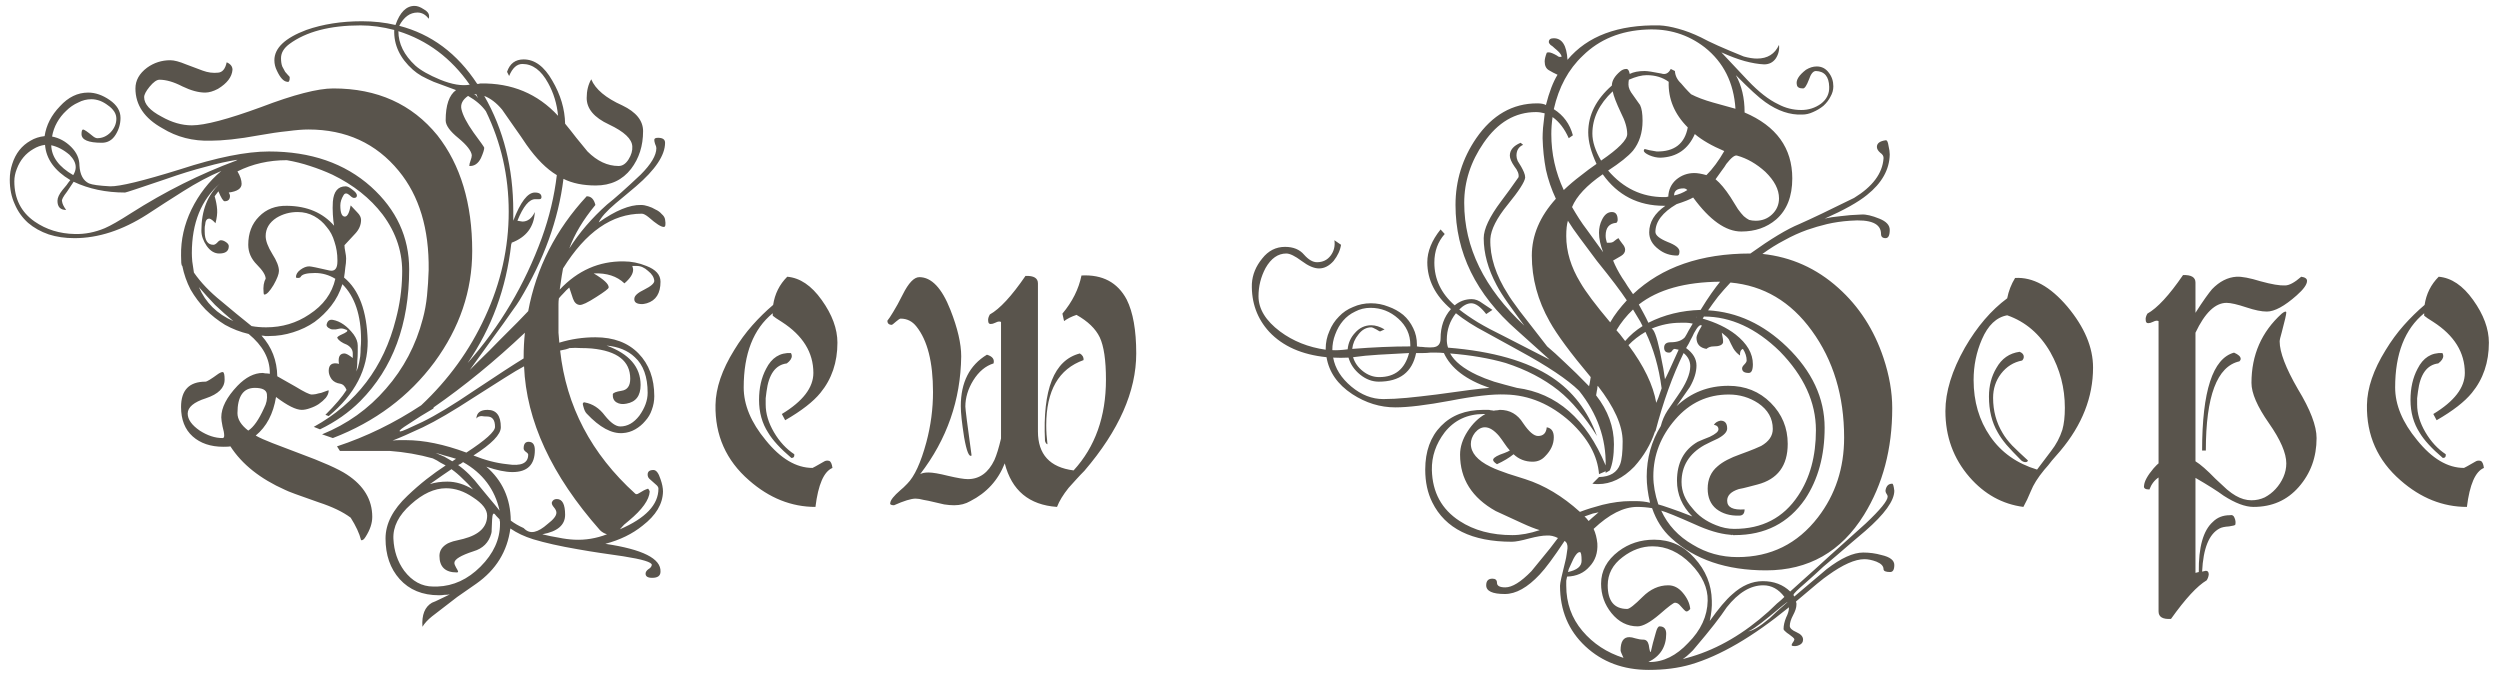 <svg width="217" height="59" viewBox="0 0 217 59" fill="none" xmlns="http://www.w3.org/2000/svg">
<g clip-path="url(#clip0)">
<path d="M45.452 31.112C44.66 31.592 43.22 32.528 41.132 33.92C39.332 35.144 37.844 36.044 36.668 36.62C35.516 37.172 34.88 37.448 34.76 37.448C34.592 37.448 34.7 37.316 35.084 37.052C35.636 36.692 36.116 36.38 36.524 36.116C36.956 35.852 37.316 35.636 37.604 35.468C37.628 35.444 37.64 35.408 37.64 35.36C40.304 33.512 42.944 31.352 45.56 28.88C45.488 29.576 45.452 30.284 45.452 31.004V31.112ZM34.076 38.24C34.7 38 35.576 37.616 36.704 37.088C37.856 36.536 39.332 35.672 41.132 34.496C42.212 33.8 43.1 33.236 43.796 32.804C44.516 32.348 45.08 32.012 45.488 31.796C45.68 36.524 47.876 41.264 52.076 46.016C52.244 46.184 52.448 46.304 52.688 46.376C51.752 46.736 50.804 46.892 49.844 46.844C49.388 46.82 48.932 46.76 48.476 46.664C48.02 46.592 47.552 46.496 47.072 46.376C48.392 46.136 49.052 45.572 49.052 44.684C49.052 43.772 48.812 43.316 48.332 43.316C48.116 43.316 47.972 43.412 47.9 43.604C47.876 43.724 47.936 43.868 48.08 44.036C48.224 44.204 48.296 44.36 48.296 44.504C48.296 44.768 48.044 45.092 47.54 45.476C47.108 45.86 46.724 46.088 46.388 46.16C46.052 46.232 45.752 46.136 45.488 45.872L45.452 45.836C45.02 45.644 44.648 45.428 44.336 45.188C44.312 43.268 43.604 41.708 42.212 40.508C43.124 40.82 43.88 40.976 44.48 40.976C45.776 40.976 46.424 40.34 46.424 39.068C46.424 38.588 46.244 38.348 45.884 38.348C45.596 38.348 45.452 38.54 45.452 38.924C45.452 39.02 45.512 39.116 45.632 39.212C45.776 39.308 45.848 39.392 45.848 39.464C45.848 40.208 45.236 40.484 44.012 40.292C43.076 40.196 42.104 39.944 41.096 39.536C42.68 38.528 43.472 37.712 43.472 37.088C43.472 36.08 43.088 35.576 42.32 35.576C41.696 35.576 41.372 35.828 41.348 36.332C41.444 36.188 41.6 36.116 41.816 36.116C41.936 36.14 42.092 36.152 42.284 36.152C42.74 36.152 42.968 36.452 42.968 37.052C42.968 37.46 42.14 38.204 40.484 39.284C38.54 38.564 36.788 38.204 35.228 38.204C35.036 38.204 34.844 38.204 34.652 38.204C34.46 38.204 34.268 38.216 34.076 38.24ZM29.648 39.14H33.824C35.12 39.236 36.368 39.452 37.568 39.788C37.832 39.908 38.048 40.028 38.216 40.148C38.408 40.244 38.564 40.328 38.684 40.4C38.132 40.76 37.58 41.156 37.028 41.588C36.476 42.02 35.924 42.5 35.372 43.028C34.1 44.228 33.464 45.464 33.464 46.736C33.464 48.176 33.872 49.352 34.688 50.264C35.528 51.2 36.668 51.668 38.108 51.668C38.276 51.668 38.432 51.656 38.576 51.632C38.744 51.632 38.9 51.62 39.044 51.596C38.708 51.764 38.408 51.908 38.144 52.028C37.904 52.148 37.688 52.244 37.496 52.316C36.872 52.676 36.596 53.372 36.668 54.404C36.86 54.092 37.136 53.792 37.496 53.504C38.336 52.856 39.068 52.292 39.692 51.812C40.34 51.356 40.892 50.972 41.348 50.66C43.052 49.46 44.036 47.864 44.3 45.872C44.852 46.256 45.512 46.568 46.28 46.808C47.312 47.12 48.596 47.408 50.132 47.672C50.804 47.792 51.464 47.9 52.112 47.996C52.76 48.092 53.42 48.188 54.092 48.284C55.772 48.548 56.6 48.8 56.576 49.04C56.552 49.184 56.456 49.304 56.288 49.4C56.12 49.52 56.036 49.652 56.036 49.796C56.036 50.036 56.228 50.156 56.612 50.156C57.092 50.156 57.332 49.976 57.332 49.616C57.38 48.488 55.784 47.684 52.544 47.204C53.816 46.868 54.896 46.34 55.784 45.62C56.936 44.732 57.524 43.748 57.548 42.668C57.548 42.356 57.476 41.996 57.332 41.588C57.164 41.06 56.96 40.796 56.72 40.796C56.384 40.796 56.216 40.928 56.216 41.192C56.216 41.336 56.264 41.456 56.36 41.552C56.456 41.648 56.564 41.744 56.684 41.84C56.804 41.936 56.912 42.032 57.008 42.128C57.104 42.224 57.152 42.32 57.152 42.416C57.152 43.808 56.036 44.984 53.804 45.944C53.924 45.824 54.044 45.692 54.164 45.548C54.308 45.428 54.452 45.308 54.596 45.188C55.748 44.228 56.348 43.388 56.396 42.668C56.372 42.572 56.324 42.488 56.252 42.416C56.108 42.464 55.988 42.512 55.892 42.56L55.46 42.812C55.316 42.908 55.208 42.92 55.136 42.848C51.32 39.392 49.148 35.252 48.62 30.428C48.812 30.38 48.98 30.344 49.124 30.32C49.292 30.272 49.424 30.224 49.52 30.176L49.448 30.212C49.784 30.188 50.108 30.188 50.42 30.212C50.732 30.212 51.044 30.224 51.356 30.248C53.588 30.464 54.704 31.34 54.704 32.876C54.704 33.5 54.452 33.848 53.948 33.92C53.492 33.992 53.24 34.088 53.192 34.208C53.168 34.544 53.276 34.784 53.516 34.928C53.756 35.072 54.044 35.108 54.38 35.036C55.196 34.892 55.604 34.352 55.604 33.416C55.604 31.856 54.62 30.716 52.652 29.996C53.684 30.092 54.5 30.428 55.1 31.004C55.844 31.676 56.216 32.708 56.216 34.1C56.216 34.748 55.976 35.408 55.496 36.08C55.016 36.704 54.464 37.016 53.84 37.016C53.456 37.016 53.012 36.704 52.508 36.08C52.028 35.432 51.44 35.048 50.744 34.928C50.696 34.904 50.648 34.928 50.6 35C50.576 35.048 50.588 35.144 50.636 35.288C50.708 35.576 50.804 35.78 50.924 35.9C52.052 37.1 53.096 37.664 54.056 37.592C54.44 37.568 54.8 37.46 55.136 37.268C55.472 37.076 55.76 36.836 56 36.548C56.264 36.26 56.456 35.936 56.576 35.576C56.72 35.192 56.792 34.796 56.792 34.388C56.792 32.852 56.336 31.616 55.424 30.68C54.512 29.744 53.264 29.276 51.68 29.276C50.6 29.276 49.556 29.432 48.548 29.744C48.524 29.456 48.5 29.168 48.476 28.88C48.476 28.592 48.476 28.316 48.476 28.052V26.936C48.476 26.744 48.476 26.564 48.476 26.396C48.476 26.228 48.488 26.06 48.512 25.892C48.632 25.748 48.764 25.604 48.908 25.46C49.052 25.292 49.22 25.124 49.412 24.956C49.508 25.268 49.616 25.592 49.736 25.928C49.856 26.264 50.048 26.444 50.312 26.468C50.528 26.492 51.008 26.264 51.752 25.784C52.472 25.328 52.832 25.052 52.832 24.956C52.856 24.668 52.424 24.26 51.536 23.732C52.664 23.684 53.552 23.972 54.2 24.596C54.704 24.164 54.956 23.768 54.956 23.408C54.956 23.336 54.932 23.228 54.884 23.084H55.28C55.616 23.084 55.94 23.228 56.252 23.516C56.588 23.78 56.768 24.068 56.792 24.38C56.792 24.596 56.504 24.848 55.928 25.136C55.376 25.4 55.088 25.652 55.064 25.892C55.016 26.228 55.244 26.396 55.748 26.396C55.82 26.396 55.952 26.372 56.144 26.324C56.936 26.084 57.332 25.46 57.332 24.452C57.332 23.852 56.924 23.396 56.108 23.084C55.46 22.82 54.8 22.688 54.128 22.688C51.992 22.664 50.144 23.48 48.584 25.136C48.656 24.608 48.716 24.2 48.764 23.912C48.812 23.6 48.848 23.396 48.872 23.3C50.84 20.132 53.12 18.548 55.712 18.548C55.856 18.548 56.06 18.656 56.324 18.872C56.948 19.424 57.38 19.7 57.62 19.7C57.764 19.7 57.8 19.484 57.728 19.052C57.704 18.884 57.608 18.728 57.44 18.584C57.296 18.416 57.116 18.284 56.9 18.188C56.708 18.068 56.492 17.972 56.252 17.9C56.036 17.828 55.832 17.792 55.64 17.792C54.656 17.768 53.432 18.272 51.968 19.304C52.16 18.872 52.652 18.32 53.444 17.648C53.732 17.408 54.02 17.168 54.308 16.928C54.596 16.688 54.896 16.436 55.208 16.172C56.888 14.732 57.728 13.472 57.728 12.392C57.728 12.104 57.524 11.96 57.116 11.96C56.9 11.96 56.792 12.02 56.792 12.14C56.792 12.236 56.816 12.356 56.864 12.5C56.936 12.644 56.972 12.764 56.972 12.86C56.972 13.484 56.516 14.252 55.604 15.164C54.332 16.364 53.36 17.228 52.688 17.756C51.368 18.932 50.276 20.204 49.412 21.572C49.868 20.324 50.624 19.064 51.68 17.792C51.56 17.288 51.308 17.036 50.924 17.036C48.236 19.94 46.544 23.264 45.848 27.008L44.912 27.98C44.432 28.46 43.904 28.988 43.328 29.564C42.776 30.14 42.176 30.74 41.528 31.364L40.772 32.12L42.824 29.276C43.496 28.364 44.012 27.644 44.372 27.116C44.756 26.588 44.996 26.24 45.092 26.072C47.204 22.568 48.476 19.052 48.908 15.524C49.676 15.908 50.612 16.1 51.716 16.1C53.012 16.1 54.032 15.62 54.776 14.66C55.472 13.748 55.82 12.656 55.82 11.384C55.82 10.472 55.22 9.728 54.02 9.152C52.58 8.504 51.68 7.748 51.32 6.884C51.056 7.34 50.924 7.88 50.924 8.504C50.924 9.44 51.572 10.208 52.868 10.808C54.188 11.432 54.86 12.068 54.884 12.716C54.908 13.076 54.8 13.448 54.56 13.832C54.32 14.216 54.032 14.408 53.696 14.408C52.736 14.408 51.836 13.988 50.996 13.148C50.66 12.74 50.336 12.344 50.024 11.96C49.712 11.552 49.388 11.144 49.052 10.736C49.028 9.464 48.656 8.216 47.936 6.992C47.24 5.768 46.412 5.156 45.452 5.156C44.732 5.156 44.252 5.516 44.012 6.236L44.192 6.596C44.48 5.9 44.864 5.552 45.344 5.552C46.232 5.552 46.976 6.104 47.576 7.208C48.056 8.072 48.344 9.02 48.44 10.052C46.664 8.132 44.42 7.196 41.708 7.244C41.66 7.244 41.612 7.256 41.564 7.28H41.42C39.692 4.64 37.436 2.96 34.652 2.24C35.06 1.472 35.588 1.088 36.236 1.088C36.62 1.088 36.944 1.268 37.208 1.628C37.232 1.58 37.244 1.508 37.244 1.412C37.244 1.172 37.088 0.968 36.776 0.8C36.488 0.608 36.224 0.512 35.984 0.512C35.264 0.512 34.712 1.064 34.328 2.168C33.416 1.952 32.444 1.844 31.412 1.844C29.636 1.844 28.028 2.096 26.588 2.6C24.74 3.296 23.816 4.172 23.816 5.228C23.816 5.54 23.888 5.84 24.032 6.128C24.32 6.752 24.62 7.076 24.932 7.1C25.076 7.148 25.148 7.028 25.148 6.74C25.148 6.668 25.1 6.596 25.004 6.524C24.932 6.452 24.848 6.356 24.752 6.236C24.68 6.116 24.596 5.96 24.5 5.768C24.428 5.576 24.392 5.336 24.392 5.048C24.392 4.592 24.632 4.184 25.112 3.824C26.576 2.744 28.64 2.204 31.304 2.204C32.24 2.204 33.212 2.336 34.22 2.6C34.172 3.896 34.712 5.048 35.84 6.056C36.056 6.248 36.308 6.428 36.596 6.596C36.908 6.764 37.256 6.932 37.64 7.1C37.976 7.22 38.3 7.34 38.612 7.46C38.924 7.58 39.248 7.7 39.584 7.82C38.984 8.252 38.684 9.128 38.684 10.448C38.684 10.88 39.056 11.396 39.8 11.996C40.52 12.596 40.904 13.088 40.952 13.472C40.952 13.592 40.916 13.748 40.844 13.94C40.772 14.132 40.736 14.288 40.736 14.408C41.168 14.432 41.504 14.204 41.744 13.724C41.936 13.292 42.032 12.992 42.032 12.824C42.032 12.776 41.72 12.332 41.096 11.492C40.52 10.676 40.172 10.004 40.052 9.476C39.956 9.044 40.148 8.66 40.628 8.324C41.3 8.708 41.816 9.152 42.176 9.656C43.496 12.368 44.156 15.272 44.156 18.368C44.156 21.512 43.472 24.56 42.104 27.512C40.784 30.392 38.936 32.948 36.56 35.18C34.232 36.716 31.796 37.904 29.252 38.744L29.504 39.14H29.648ZM40.772 7.352C40.076 7.472 39.224 7.328 38.216 6.92C37.232 6.512 36.512 6.104 36.056 5.696C35.072 4.784 34.58 3.788 34.58 2.708C37.1 3.5 39.164 5.048 40.772 7.352ZM41.348 8.18C41.42 8.372 41.468 8.48 41.492 8.504L41.456 8.468C41.336 8.276 41.216 8.18 41.096 8.18H41.348ZM41.06 42.488C40.316 42.032 39.572 41.804 38.828 41.804C38.276 41.804 37.772 41.876 37.316 42.02C37.724 41.732 38.084 41.48 38.396 41.264C38.708 41.048 38.972 40.868 39.188 40.724C39.524 40.964 39.848 41.24 40.16 41.552C40.472 41.84 40.772 42.152 41.06 42.488ZM43.364 45.08C43.364 45.152 43.376 45.224 43.4 45.296V45.476C43.4 46.82 42.836 48.056 41.708 49.184C40.604 50.288 39.356 50.864 37.964 50.912H37.604C36.62 50.912 35.78 50.456 35.084 49.544C34.508 48.752 34.196 47.828 34.148 46.772C34.1 45.716 34.604 44.72 35.66 43.784C36.692 42.848 37.712 42.38 38.72 42.38C39.512 42.38 40.292 42.644 41.06 43.172C41.876 43.7 42.284 44.228 42.284 44.756C42.284 45.74 41.6 46.412 40.232 46.772C39.848 46.868 39.548 46.94 39.332 46.988C39.116 47.06 38.96 47.12 38.864 47.168C38.384 47.432 38.144 47.792 38.144 48.248C38.144 49.208 38.648 49.688 39.656 49.688C39.728 49.688 39.764 49.664 39.764 49.616C39.764 49.568 39.704 49.448 39.584 49.256C39.488 49.088 39.44 48.956 39.44 48.86C39.44 48.548 39.992 48.212 41.096 47.852C41.912 47.612 42.428 47.096 42.644 46.304C42.668 46.256 42.68 46.124 42.68 45.908C42.68 45.716 42.692 45.44 42.716 45.08C42.74 44.624 42.824 44.48 42.968 44.648C42.992 44.696 43.124 44.84 43.364 45.08ZM44.372 21.212C44.372 21.188 44.384 21.164 44.408 21.14V21.068C45.68 20.588 46.352 19.7 46.424 18.404C46.16 18.956 45.8 19.232 45.344 19.232C45.296 19.232 45.152 19.208 44.912 19.16C45.416 17.912 45.932 17.288 46.46 17.288H46.82C46.94 17.288 47 17.228 47 17.108C47 16.844 46.808 16.712 46.424 16.712C45.8 16.712 45.176 17.528 44.552 19.16V18.332C44.552 14.588 43.712 11.252 42.032 8.324C42.584 8.54 43.1 8.936 43.58 9.512C43.94 10.04 44.3 10.556 44.66 11.06C45.02 11.564 45.368 12.068 45.704 12.572C46.568 13.796 47.444 14.672 48.332 15.2C48.116 17.024 47.684 18.836 47.036 20.636C45.548 24.716 43.4 28.34 40.592 31.508C42.68 28.46 43.94 25.028 44.372 21.212ZM15.824 23.084C15.968 23.804 16.208 24.488 16.544 25.136C16.904 25.76 17.336 26.336 17.84 26.864C18.344 27.368 18.908 27.812 19.532 28.196C20.18 28.556 20.864 28.82 21.584 28.988C22.808 29.996 23.42 31.124 23.42 32.372V32.444C23.276 32.42 23.144 32.408 23.024 32.408C22.928 32.384 22.856 32.372 22.808 32.372C22.064 32.372 21.332 32.744 20.612 33.488C19.676 34.472 19.208 35.384 19.208 36.224C19.208 36.392 19.244 36.656 19.316 37.016C19.412 37.352 19.46 37.616 19.46 37.808C19.46 37.952 19.412 38.024 19.316 38.024C18.668 38.024 18.008 37.808 17.336 37.376C16.64 36.896 16.292 36.404 16.292 35.9C16.292 35.348 16.82 34.904 17.876 34.568C18.956 34.208 19.496 33.668 19.496 32.948C19.496 32.54 19.448 32.324 19.352 32.3C19.28 32.276 19.148 32.324 18.956 32.444C18.332 32.9 17.96 33.128 17.84 33.128C16.424 33.128 15.716 33.86 15.716 35.324C15.716 36.428 16.052 37.28 16.724 37.88C17.396 38.48 18.284 38.78 19.388 38.78C19.724 38.78 19.928 38.768 20 38.744C21.008 40.304 22.592 41.564 24.752 42.524C24.968 42.644 25.94 43.004 27.668 43.604C28.844 43.988 29.768 44.432 30.44 44.936C30.896 45.656 31.196 46.304 31.34 46.88C31.46 46.928 31.592 46.832 31.736 46.592C32.12 45.992 32.312 45.416 32.312 44.864C32.312 43.376 31.58 42.152 30.116 41.192C29.396 40.712 27.992 40.088 25.904 39.32C25.016 38.984 24.26 38.696 23.636 38.456C23.012 38.216 22.532 38 22.196 37.808C23.132 37.04 23.72 35.924 23.96 34.46C24.944 35.204 25.688 35.576 26.192 35.576C26.408 35.576 26.648 35.528 26.912 35.432C27.2 35.336 27.452 35.216 27.668 35.072C27.908 34.904 28.112 34.724 28.28 34.532C28.448 34.316 28.532 34.1 28.532 33.884C28.484 33.884 28.4 33.908 28.28 33.956C28.16 34.004 28.028 34.052 27.884 34.1C27.74 34.124 27.584 34.16 27.416 34.208C27.272 34.232 27.152 34.244 27.056 34.244C26.864 34.244 26.396 34.016 25.652 33.56C25.196 33.296 24.836 33.092 24.572 32.948C24.308 32.804 24.14 32.708 24.068 32.66C24.044 31.292 23.588 30.116 22.7 29.132C22.82 29.132 22.928 29.144 23.024 29.168H23.348C24.068 29.168 24.764 29.06 25.436 28.844C26.132 28.628 26.756 28.328 27.308 27.944C27.86 27.536 28.34 27.068 28.748 26.54C29.18 25.988 29.504 25.364 29.72 24.668C30.8 25.748 31.34 27.356 31.34 29.492C31.34 29.732 31.328 29.972 31.304 30.212C31.304 30.452 31.292 30.692 31.268 30.932C31.148 31.748 31.004 32.204 30.836 32.3C30.908 32.276 30.956 32.156 30.98 31.94C31.004 31.724 31.016 31.508 31.016 31.292C31.04 31.052 31.052 30.8 31.052 30.536V29.996C31.052 29.684 30.932 29.36 30.692 29.024C30.14 28.304 29.54 27.884 28.892 27.764C28.604 27.716 28.424 27.848 28.352 28.16C28.328 28.256 28.376 28.352 28.496 28.448C28.64 28.544 28.76 28.592 28.856 28.592C28.952 28.592 29.048 28.592 29.144 28.592C29.264 28.568 29.384 28.544 29.504 28.52C29.648 28.496 29.804 28.52 29.972 28.592C30.164 28.64 30.2 28.712 30.08 28.808C29.936 28.904 29.828 28.964 29.756 28.988C29.372 29.156 29.216 29.276 29.288 29.348C29.408 29.564 29.684 29.756 30.116 29.924C30.452 30.116 30.62 30.368 30.62 30.68V31.076C30.284 30.812 30.044 30.68 29.9 30.68C29.564 30.68 29.396 30.884 29.396 31.292C29.396 31.412 29.408 31.508 29.432 31.58C28.832 31.436 28.532 31.64 28.532 32.192C28.532 32.432 28.616 32.672 28.784 32.912C28.952 33.128 29.204 33.26 29.54 33.308C29.78 33.356 29.96 33.536 30.08 33.848C29.72 34.424 29.108 35.144 28.244 36.008L28.532 36.116C30.812 34.22 31.94 32.048 31.916 29.6C31.844 26.984 31.16 25.148 29.864 24.092C29.912 23.78 29.948 23.492 29.972 23.228C30.02 22.964 30.044 22.7 30.044 22.436C30.044 22.292 30.02 22.1 29.972 21.86C29.924 21.62 29.9 21.428 29.9 21.284C30.212 20.948 30.524 20.612 30.836 20.276C31.172 19.916 31.34 19.52 31.34 19.088C31.34 18.872 31.232 18.656 31.016 18.44C30.824 18.224 30.632 18.02 30.44 17.828C30.32 18.476 30.152 18.8 29.936 18.8C29.672 18.8 29.54 18.476 29.54 17.828C29.54 17.54 29.636 17.24 29.828 16.928C29.948 16.736 30.128 16.748 30.368 16.964C30.512 17.108 30.632 17.18 30.728 17.18C30.896 17.18 30.98 17.108 30.98 16.964C30.98 16.82 30.848 16.652 30.584 16.46C30.344 16.268 30.152 16.172 30.008 16.172C29.336 16.172 28.964 16.616 28.892 17.504C28.868 17.864 28.868 18.236 28.892 18.62C28.916 19.028 28.952 19.352 29 19.592C28.016 18.464 26.66 17.888 24.932 17.864C23.924 17.84 23.108 18.152 22.484 18.8C21.86 19.424 21.548 20.24 21.548 21.248C21.548 21.896 21.8 22.472 22.304 22.976C22.808 23.48 23.06 23.888 23.06 24.2C22.892 24.488 22.832 24.884 22.88 25.388C22.88 25.508 22.904 25.568 22.952 25.568C23.144 25.568 23.408 25.292 23.744 24.74C24.056 24.188 24.212 23.78 24.212 23.516C24.212 23.132 24.02 22.64 23.636 22.04C23.252 21.416 23.06 20.9 23.06 20.492C23.06 19.844 23.372 19.316 23.996 18.908C24.548 18.572 25.16 18.404 25.832 18.404C26.36 18.404 26.84 18.524 27.272 18.764C27.704 19.004 28.064 19.316 28.352 19.7C28.664 20.06 28.892 20.492 29.036 20.996C29.204 21.5 29.288 22.028 29.288 22.58V22.688C29.288 23.312 29.06 23.576 28.604 23.48C27.572 23.24 26.984 23.12 26.84 23.12C26.6 23.12 26.348 23.216 26.084 23.408C25.82 23.6 25.688 23.816 25.688 24.056C25.688 24.104 25.748 24.128 25.868 24.128C25.964 24.128 26.036 24.104 26.084 24.056C26.18 23.816 26.6 23.696 27.344 23.696C27.968 23.696 28.556 23.864 29.108 24.2C28.82 25.472 28.064 26.504 26.84 27.296C25.736 28.04 24.488 28.412 23.096 28.412C22.64 28.412 22.22 28.376 21.836 28.304C21.38 27.944 20.936 27.584 20.504 27.224C20.072 26.864 19.64 26.504 19.208 26.144C18.224 25.352 17.432 24.524 16.832 23.66C16.784 23.3 16.736 22.976 16.688 22.688C16.664 22.4 16.652 22.16 16.652 21.968C16.652 19.352 17.468 17.336 19.1 15.92C18.02 16.904 17.48 18.272 17.48 20.024C17.48 20.456 17.636 20.9 17.948 21.356C18.26 21.788 18.62 22.004 19.028 22.004C19.556 22.004 19.832 21.812 19.856 21.428C19.88 21.284 19.808 21.152 19.64 21.032C19.472 20.912 19.316 20.852 19.172 20.852C19.076 20.852 18.968 20.924 18.848 21.068C18.728 21.188 18.62 21.248 18.524 21.248C18.02 21.248 17.768 20.864 17.768 20.096C17.768 20 17.768 19.904 17.768 19.808C17.768 19.712 17.78 19.616 17.804 19.52C17.828 19.136 17.96 18.956 18.2 18.98C18.344 19.028 18.512 19.16 18.704 19.376C18.824 18.92 18.872 18.524 18.848 18.188C18.824 17.828 18.752 17.444 18.632 17.036L18.956 16.604C19.196 17.18 19.376 17.468 19.496 17.468C19.808 17.468 19.964 17.312 19.964 17C19.964 16.928 19.928 16.832 19.856 16.712C20.6 16.616 20.972 16.364 20.972 15.956C20.972 15.644 20.852 15.284 20.612 14.876C21.908 14.228 23.336 13.904 24.896 13.904C25.592 14.024 26.264 14.192 26.912 14.408C27.584 14.624 28.232 14.876 28.856 15.164C30.68 16.052 32.132 17.204 33.212 18.62C34.412 20.228 34.976 21.98 34.904 23.876C34.88 25.148 34.7 26.42 34.364 27.692C33.308 31.892 30.932 35.012 27.236 37.052L27.776 37.268C29.12 36.62 30.284 35.804 31.268 34.82C34.1 31.964 35.516 28.148 35.516 23.372C35.516 20.588 34.412 18.2 32.204 16.208C29.924 14.168 26.972 13.148 23.348 13.148C21.38 13.148 18.812 13.664 15.644 14.696C12.404 15.704 10.376 16.196 9.56 16.172C8.624 16.124 8.012 16.04 7.724 15.92C7.22 15.68 6.944 15.164 6.896 14.372C6.896 13.772 6.656 13.232 6.176 12.752C5.696 12.272 5.144 11.972 4.52 11.852C4.592 11.42 4.736 11.012 4.952 10.628C5.168 10.244 5.432 9.908 5.744 9.62C6.056 9.308 6.404 9.068 6.788 8.9C7.148 8.708 7.532 8.612 7.94 8.612C8.18 8.612 8.432 8.66 8.696 8.756C8.936 8.852 9.164 8.984 9.38 9.152C9.596 9.296 9.776 9.476 9.92 9.692C10.04 9.884 10.1 10.088 10.1 10.304C10.1 10.736 9.932 11.132 9.596 11.492C9.26 11.828 8.876 11.996 8.444 11.996C8.324 11.996 8.18 11.924 8.012 11.78C7.604 11.444 7.34 11.264 7.22 11.24C7.124 11.24 7.076 11.372 7.076 11.636C7.076 12.14 7.664 12.392 8.84 12.392C9.344 12.392 9.74 12.164 10.028 11.708C10.316 11.252 10.46 10.76 10.46 10.232C10.46 9.632 10.148 9.116 9.524 8.684C8.9 8.252 8.276 8.036 7.652 8.036C6.74 8.036 5.924 8.432 5.204 9.224C4.46 9.992 4.016 10.856 3.872 11.816C3.416 11.864 3.008 11.996 2.648 12.212C2.264 12.428 1.94 12.704 1.676 13.04C1.412 13.376 1.208 13.772 1.064 14.228C0.92 14.66 0.848 15.116 0.848 15.596C0.848 16.388 0.992 17.096 1.28 17.72C1.544 18.344 1.928 18.884 2.432 19.34C2.936 19.772 3.536 20.108 4.232 20.348C4.904 20.564 5.648 20.672 6.464 20.672C8.528 20.672 10.628 19.988 12.764 18.62C13.292 18.284 13.808 17.948 14.312 17.612C14.84 17.276 15.368 16.94 15.896 16.604C17.072 15.86 18.176 15.272 19.208 14.84C18.128 15.752 17.264 16.868 16.616 18.188C15.992 19.484 15.692 20.816 15.716 22.184C15.716 22.736 15.74 23.012 15.788 23.012H15.752L15.824 23.084ZM17.264 24.92C17.72 25.448 18.188 25.964 18.668 26.468C19.172 26.948 19.7 27.416 20.252 27.872C18.836 27.248 17.84 26.264 17.264 24.92ZM37.208 23.444C37.184 24.212 37.136 24.956 37.064 25.676C36.992 26.372 36.872 27.032 36.704 27.656C36.104 29.96 35.036 31.988 33.5 33.74C31.988 35.492 30.14 36.812 27.956 37.7L28.892 38.024C32.564 36.608 35.504 34.412 37.712 31.436C39.896 28.46 40.988 25.244 40.988 21.788C40.988 17.66 39.98 14.312 37.964 11.744C35.756 9.032 32.744 7.676 28.928 7.676C27.584 7.676 25.496 8.216 22.664 9.296C19.784 10.352 17.78 10.88 16.652 10.88C15.788 10.88 14.912 10.628 14.024 10.124C13.016 9.596 12.512 9.032 12.512 8.432C12.512 8.216 12.668 7.916 12.98 7.532C13.316 7.124 13.604 6.92 13.844 6.92C14.42 6.92 15.08 7.112 15.824 7.496C16.568 7.856 17.228 8.036 17.804 8.036C18.14 8.036 18.512 7.928 18.92 7.712C19.712 7.232 20.132 6.68 20.18 6.056C20.18 5.768 20.012 5.552 19.676 5.408C19.556 5.984 19.304 6.284 18.92 6.308C18.488 6.356 18.044 6.296 17.588 6.128C17.564 6.128 17.084 5.948 16.148 5.588C15.572 5.348 15.116 5.228 14.78 5.228C14.036 5.228 13.364 5.444 12.764 5.876C12.092 6.38 11.756 6.98 11.756 7.676C11.756 9.116 12.536 10.268 14.096 11.132C15.344 11.9 16.748 12.26 18.308 12.212C18.788 12.212 19.376 12.176 20.072 12.104C20.768 12.032 21.572 11.912 22.484 11.744C23.42 11.576 24.248 11.456 24.968 11.384C25.688 11.288 26.288 11.24 26.768 11.24C30.032 11.24 32.648 12.44 34.616 14.84C36.392 17 37.256 19.868 37.208 23.444ZM20.612 35.864C20.612 34.4 21.116 33.668 22.124 33.668C22.772 33.668 23.12 33.848 23.168 34.208C23.216 34.616 23.132 35.024 22.916 35.432C22.46 36.44 22.004 37.088 21.548 37.376C20.924 36.896 20.612 36.392 20.612 35.864ZM4.448 12.608C5 12.728 5.528 13.004 6.032 13.436C6.392 13.796 6.572 14.156 6.572 14.516C6.572 14.732 6.5 14.96 6.356 15.2C5.108 14.48 4.472 13.616 4.448 12.608ZM6.104 15.632C5.984 15.776 5.876 15.92 5.78 16.064C5.66 16.208 5.54 16.352 5.42 16.496C5.132 16.856 4.988 17.168 4.988 17.432C4.988 17.96 5.24 18.224 5.744 18.224C5.528 17.936 5.408 17.684 5.384 17.468C5.336 17.348 5.48 17.072 5.816 16.64C5.912 16.496 6.008 16.352 6.104 16.208C6.2 16.064 6.296 15.92 6.392 15.776C7.712 16.4 9.2 16.712 10.856 16.712C10.928 16.712 12.092 16.328 14.348 15.56C15.644 15.104 16.808 14.744 17.84 14.48C18.872 14.192 19.796 13.988 20.612 13.868C20.588 13.892 20.564 13.904 20.54 13.904C20.54 13.904 20.528 13.916 20.504 13.94C17.384 15.092 14.336 16.616 11.36 18.512C10.352 19.16 9.596 19.592 9.092 19.808C8.228 20.168 7.364 20.336 6.5 20.312C5.18 20.288 4.016 19.928 3.008 19.232C1.832 18.416 1.244 17.252 1.244 15.74C1.244 15.38 1.316 15.02 1.46 14.66C1.604 14.276 1.796 13.94 2.036 13.652C2.276 13.364 2.564 13.124 2.9 12.932C3.212 12.74 3.548 12.62 3.908 12.572C4.004 13.796 4.736 14.816 6.104 15.632ZM43.364 44.324C43.1 43.988 42.824 43.652 42.536 43.316C42.248 42.956 41.96 42.608 41.672 42.272C41.36 41.864 41.048 41.504 40.736 41.192C40.424 40.88 40.1 40.604 39.764 40.364C39.908 40.316 40.052 40.232 40.196 40.112C41.9 41.072 42.956 42.476 43.364 44.324ZM37.82 39.32C38.036 39.368 38.288 39.44 38.576 39.536C38.864 39.608 39.2 39.704 39.584 39.824L39.26 40.04L38.576 39.644L37.82 39.32ZM68.333 24.02C67.661 24.692 67.253 25.508 67.109 26.468C66.485 26.996 65.885 27.584 65.309 28.232C64.733 28.88 64.205 29.6 63.725 30.392C62.669 32.096 62.129 33.68 62.105 35.144C62.057 37.784 63.029 39.968 65.021 41.696C66.773 43.232 68.693 44 70.781 44C71.021 42.056 71.513 40.928 72.257 40.616C72.209 40.256 72.113 40.052 71.969 40.004C71.801 39.956 71.645 39.98 71.501 40.076C70.877 40.436 70.553 40.616 70.529 40.616C69.113 40.616 67.757 39.812 66.461 38.204C65.189 36.668 64.553 35.144 64.553 33.632C64.553 30.704 65.393 28.556 67.073 27.188V27.404C67.145 27.452 67.241 27.524 67.361 27.62C67.505 27.716 67.673 27.824 67.865 27.944C69.689 29.12 70.601 30.596 70.601 32.372C70.601 33.644 69.689 34.832 67.865 35.936L68.153 36.476C69.569 35.66 70.589 34.868 71.213 34.1C72.197 32.9 72.689 31.448 72.689 29.744C72.689 28.544 72.233 27.308 71.321 26.036C70.433 24.788 69.437 24.116 68.333 24.02ZM68.657 30.644C67.697 30.596 66.977 31.052 66.497 32.012C66.089 32.78 65.885 33.68 65.885 34.712C65.885 35.792 66.149 36.74 66.677 37.556C67.061 38.204 67.733 38.936 68.693 39.752C68.885 39.752 68.969 39.644 68.945 39.428C68.249 38.972 67.661 38.336 67.181 37.52C66.701 36.704 66.461 35.9 66.461 35.108C66.461 34.94 66.461 34.76 66.461 34.568C66.485 34.376 66.509 34.184 66.533 33.992C66.725 32.48 67.313 31.664 68.297 31.544C68.585 31.328 68.729 31.112 68.729 30.896C68.729 30.824 68.705 30.74 68.657 30.644ZM85.917 27.296C85.797 27.512 85.749 27.692 85.773 27.836C85.773 28.028 85.845 28.124 85.989 28.124C86.109 28.124 86.241 28.088 86.385 28.016C86.529 27.944 86.637 27.908 86.709 27.908C86.781 27.908 86.841 27.92 86.889 27.944V38.06C86.697 38.876 86.505 39.5 86.313 39.932C85.785 41.036 85.017 41.588 84.009 41.588C83.673 41.588 83.097 41.492 82.281 41.3C81.513 41.108 80.949 41.012 80.589 41.012C80.277 41.012 80.037 41.06 79.869 41.156C82.197 38.132 83.385 34.724 83.433 30.932C83.433 29.828 83.121 28.484 82.497 26.9C81.753 25.004 80.853 24.056 79.797 24.056C79.341 24.056 78.861 24.56 78.357 25.568C78.045 26.192 77.769 26.696 77.529 27.08C77.313 27.44 77.145 27.692 77.025 27.836C77.025 28.076 77.157 28.196 77.421 28.196C77.469 28.172 77.589 28.076 77.781 27.908C77.973 27.74 78.105 27.656 78.177 27.656C78.729 27.656 79.185 27.884 79.545 28.34C80.505 29.54 80.985 31.436 80.985 34.028C80.985 35.492 80.793 36.944 80.409 38.384C79.929 40.16 79.377 41.36 78.753 41.984L78.645 42.092C78.597 42.14 78.525 42.212 78.429 42.308C78.357 42.38 78.261 42.464 78.141 42.56C77.589 43.04 77.301 43.4 77.277 43.64C77.229 43.784 77.337 43.856 77.601 43.856C78.465 43.472 79.089 43.28 79.473 43.28C79.665 43.28 79.893 43.316 80.157 43.388C80.445 43.436 80.733 43.496 81.021 43.568C81.333 43.64 81.645 43.712 81.957 43.784C82.269 43.832 82.557 43.856 82.821 43.856C83.349 43.856 83.817 43.736 84.225 43.496C85.641 42.776 86.637 41.684 87.213 40.22C87.813 42.572 89.325 43.832 91.749 44C91.941 43.496 92.277 42.944 92.757 42.344C92.997 42.08 93.225 41.828 93.441 41.588C93.657 41.348 93.885 41.108 94.125 40.868C97.125 37.364 98.625 33.968 98.625 30.68C98.625 28.664 98.349 27.104 97.797 26C97.005 24.512 95.697 23.816 93.873 23.912C93.633 25.088 93.081 26.192 92.217 27.224L92.361 27.872C92.649 27.656 93.009 27.476 93.441 27.332C94.425 27.884 95.097 28.532 95.457 29.276C95.817 30.044 95.997 31.268 95.997 32.948C95.997 36.164 95.061 38.792 93.189 40.832C91.125 40.568 90.093 39.44 90.093 37.448V24.596C90.093 24.14 89.733 23.924 89.013 23.948C87.813 25.7 86.781 26.816 85.917 27.296ZM94.053 31.256C94.077 31.016 93.969 30.824 93.729 30.68C91.497 31.256 90.489 33.788 90.705 38.276C90.753 38.444 90.825 38.54 90.921 38.564C90.849 37.988 90.813 37.436 90.813 36.908C90.813 33.908 91.893 32.024 94.053 31.256ZM86.241 31.544C86.337 31.184 86.145 30.932 85.665 30.788C84.153 31.7 83.397 33.188 83.397 35.252C83.397 35.54 83.421 35.912 83.469 36.368C83.517 36.8 83.589 37.328 83.685 37.952C83.901 39.176 84.117 39.704 84.333 39.536C83.973 36.92 83.793 35.504 83.793 35.288C83.793 34.52 84.021 33.764 84.477 33.02C84.957 32.252 85.545 31.76 86.241 31.544ZM143.366 28.52C144.182 28.184 145.01 28.016 145.85 28.016H146.39C146.51 28.016 146.69 28.04 146.93 28.088C146.81 28.28 146.69 28.484 146.57 28.7C146.474 28.892 146.366 29.084 146.246 29.276C145.982 29.564 145.574 29.708 145.022 29.708C144.638 29.708 144.446 29.864 144.446 30.176C144.446 30.464 144.59 30.608 144.878 30.608C144.974 30.608 145.058 30.56 145.13 30.464C145.202 30.344 145.286 30.284 145.382 30.284C145.358 30.284 145.466 30.308 145.706 30.356C145.01 31.916 144.614 32.768 144.518 32.912L144.374 31.976C144.326 31.736 144.278 31.496 144.23 31.256C144.182 31.016 144.134 30.764 144.086 30.5C143.798 29.18 143.546 28.52 143.33 28.52H143.366ZM143.762 34.964C143.498 33.428 142.694 31.76 141.35 29.96C141.758 29.528 142.25 29.144 142.826 28.808C143.522 30.248 143.99 31.88 144.23 33.704C144.11 34.04 144.014 34.316 143.942 34.532C143.87 34.724 143.81 34.868 143.762 34.964ZM147.722 28.268C147.41 28.796 147.254 29.144 147.254 29.312C147.254 29.864 147.542 30.188 148.118 30.284C148.286 30.14 148.49 30.068 148.73 30.068C149.21 30.068 149.486 29.96 149.558 29.744C149.582 29.6 149.546 29.312 149.45 28.88C149.762 29.12 149.966 29.312 150.062 29.456C150.182 29.72 150.314 29.984 150.458 30.248C150.602 30.488 150.794 30.692 151.034 30.86C151.01 30.548 151.094 30.356 151.286 30.284C151.502 30.62 151.61 30.956 151.61 31.292C151.61 31.388 151.538 31.508 151.394 31.652C151.274 31.772 151.214 31.88 151.214 31.976C151.214 32.24 151.406 32.372 151.79 32.372C152.03 32.372 152.15 32.12 152.15 31.616C152.15 30.68 151.646 29.816 150.638 29.024C149.894 28.448 148.946 27.992 147.794 27.656C147.842 27.56 147.878 27.5 147.902 27.476C150.23 27.476 152.426 28.484 154.49 30.5C156.578 32.636 157.622 34.916 157.622 37.34C157.622 39.596 157.106 41.492 156.074 43.028C154.802 44.948 152.954 45.908 150.53 45.908C150.002 45.908 149.474 45.8 148.946 45.584C148.082 45.248 147.398 44.756 146.894 44.108C146.27 43.412 145.958 42.656 145.958 41.84C145.958 40.448 146.618 39.38 147.938 38.636C148.13 38.54 148.322 38.444 148.514 38.348C148.73 38.252 148.934 38.156 149.126 38.06C149.654 37.772 149.918 37.484 149.918 37.196C149.918 36.74 149.726 36.512 149.342 36.512C149.078 36.56 148.886 36.68 148.766 36.872C149.03 36.92 149.162 37.052 149.162 37.268C149.162 37.46 148.91 37.676 148.406 37.916C148.214 37.988 148.034 38.06 147.866 38.132C147.698 38.204 147.53 38.276 147.362 38.348C146.162 39.044 145.562 40.172 145.562 41.732C145.562 42.908 146.006 43.94 146.894 44.828C146.102 44.516 145.454 44.276 144.95 44.108C144.47 43.94 144.134 43.832 143.942 43.784C143.654 42.92 143.51 42.104 143.51 41.336C143.51 39.512 144.146 37.868 145.418 36.404C146.666 34.964 148.214 34.244 150.062 34.244C150.998 34.244 151.85 34.496 152.618 35C153.458 35.576 153.878 36.32 153.878 37.232C153.878 37.832 153.542 38.324 152.87 38.708C152.774 38.756 152.582 38.84 152.294 38.96C152.006 39.08 151.598 39.236 151.07 39.428C150.182 39.74 149.522 40.088 149.09 40.472C148.514 40.952 148.226 41.6 148.226 42.416C148.226 43.184 148.478 43.772 148.982 44.18C149.51 44.588 150.17 44.78 150.962 44.756C151.274 44.756 151.43 44.576 151.43 44.216C150.422 44.288 149.918 44.036 149.918 43.46C149.918 43.004 150.254 42.668 150.926 42.452C151.19 42.404 151.454 42.344 151.718 42.272C152.006 42.2 152.282 42.128 152.546 42.056C154.298 41.6 155.174 40.424 155.174 38.528C155.174 37.136 154.682 35.948 153.698 34.964C152.714 33.98 151.49 33.488 150.026 33.488C148.274 33.488 146.774 34.076 145.526 35.252C145.718 34.988 145.91 34.712 146.102 34.424C146.294 34.136 146.486 33.86 146.678 33.596C147.062 32.924 147.254 32.3 147.254 31.724C147.254 31.148 146.954 30.644 146.354 30.212C146.522 29.948 146.654 29.708 146.75 29.492C146.87 29.276 146.966 29.084 147.038 28.916C147.35 28.34 147.578 28.124 147.722 28.268ZM139.37 40.904V41.048L139.73 40.832C139.97 40.28 140.09 39.524 140.09 38.564C140.09 37.052 139.574 35.636 138.542 34.316L138.614 33.884C138.638 33.812 138.65 33.74 138.65 33.668C138.65 33.596 138.662 33.536 138.686 33.488C140.126 35.336 140.846 36.944 140.846 38.312C140.846 39.248 140.774 39.908 140.63 40.292C140.366 41.012 139.754 41.384 138.794 41.408L138.218 41.984C138.338 42.008 138.506 42.02 138.722 42.02C139.826 42.02 140.87 41.516 141.854 40.508C142.694 39.572 143.294 38.552 143.654 37.448H143.69C144.362 34.88 145.178 32.612 146.138 30.644C146.522 30.956 146.714 31.34 146.714 31.796C146.714 32.468 146.342 33.332 145.598 34.388L144.734 35.648C144.47 36.056 144.278 36.5 144.158 36.98C143.342 38.3 142.934 39.764 142.934 41.372C142.934 42.068 143.03 42.824 143.222 43.64C142.862 43.544 142.43 43.496 141.926 43.496H141.53C140.786 43.496 139.97 43.604 139.082 43.82C138.746 43.916 138.41 44.012 138.074 44.108C137.762 44.204 137.45 44.312 137.138 44.432C135.626 43.064 134.042 42.116 132.386 41.588L130.91 41.12C130.646 41.024 130.382 40.928 130.118 40.832C129.854 40.736 129.602 40.628 129.362 40.508C128.234 39.956 127.67 39.296 127.67 38.528C127.67 38.192 127.79 37.868 128.03 37.556C128.294 37.244 128.582 37.088 128.894 37.088C129.278 37.088 129.686 37.34 130.118 37.844C130.286 38.06 130.442 38.276 130.586 38.492C130.73 38.708 130.886 38.912 131.054 39.104C130.934 39.176 130.778 39.248 130.586 39.32C130.01 39.512 129.686 39.692 129.614 39.86C129.566 39.98 129.674 40.124 129.938 40.292C130.514 40.028 130.994 39.74 131.378 39.428C131.834 39.86 132.386 40.076 133.034 40.076C133.466 40.076 133.826 39.92 134.114 39.608C134.618 39.104 134.87 38.552 134.87 37.952C134.87 37.448 134.666 37.16 134.258 37.088C134.21 37.592 133.958 37.844 133.502 37.844C133.142 37.844 132.71 37.472 132.206 36.728C131.726 35.96 131.054 35.576 130.19 35.576C130.142 35.576 130.07 35.588 129.974 35.612C129.878 35.612 129.77 35.624 129.65 35.648C129.554 35.624 129.47 35.612 129.398 35.612C129.326 35.588 129.254 35.576 129.182 35.576H128.75C127.214 35.576 125.99 36.044 125.078 36.98C124.166 37.916 123.71 39.176 123.71 40.76C123.71 41.84 123.914 42.788 124.322 43.604C125.45 45.884 127.754 47.024 131.234 47.024C131.546 47.024 132.05 46.928 132.746 46.736C133.394 46.568 133.898 46.484 134.258 46.484C134.57 46.46 134.894 46.532 135.23 46.7C134.75 47.348 134.306 47.912 133.898 48.392C133.514 48.872 133.19 49.268 132.926 49.58C132.014 50.516 131.258 50.984 130.658 50.984C130.178 50.984 129.938 50.852 129.938 50.588C129.938 50.348 129.806 50.228 129.542 50.228C129.182 50.228 129.002 50.42 129.002 50.804C129.002 51.308 129.542 51.56 130.622 51.56C131.582 51.56 132.59 50.996 133.646 49.868C134.15 49.34 134.87 48.368 135.806 46.952C135.998 47.072 136.082 47.288 136.058 47.6C136.034 47.768 136.01 47.936 135.986 48.104C135.962 48.296 135.926 48.488 135.878 48.68C135.566 49.904 135.41 50.624 135.41 50.84C135.41 52.976 136.142 54.728 137.606 56.096C139.07 57.464 140.906 58.148 143.114 58.148C144.458 58.148 145.67 57.992 146.75 57.68C149.294 56.936 152.138 55.28 155.282 52.712V52.748C155.282 52.988 155.198 53.276 155.03 53.612C154.886 53.972 154.814 54.296 154.814 54.584C154.814 54.656 154.862 54.728 154.958 54.8C155.054 54.896 155.162 54.98 155.282 55.052C155.402 55.148 155.51 55.232 155.606 55.304C155.702 55.376 155.75 55.448 155.75 55.52C155.75 55.568 155.69 55.676 155.57 55.844C155.498 55.964 155.498 56.036 155.57 56.06C155.786 56.108 155.99 56.084 156.182 55.988C156.398 55.892 156.506 55.736 156.506 55.52C156.506 55.256 156.314 55.04 155.93 54.872C155.546 54.704 155.354 54.524 155.354 54.332C155.354 54.068 155.45 53.756 155.642 53.396C155.834 53.036 155.93 52.736 155.93 52.496V52.352C155.906 52.304 155.894 52.256 155.894 52.208C157.406 50.912 158.33 50.156 158.666 49.94C159.962 49.004 161.018 48.536 161.834 48.536C162.146 48.536 162.494 48.608 162.878 48.752C163.286 48.92 163.49 49.136 163.49 49.4C163.49 49.568 163.682 49.652 164.066 49.652C164.306 49.652 164.426 49.448 164.426 49.04C164.426 48.632 164.054 48.344 163.31 48.176C162.806 48.032 162.278 47.96 161.726 47.96C160.862 47.96 159.806 48.44 158.558 49.4L155.75 51.776C155.702 51.728 155.678 51.68 155.678 51.632C155.678 51.536 156.014 51.2 156.686 50.624C157.31 50.072 157.838 49.592 158.27 49.184C158.726 48.8 159.11 48.476 159.422 48.212C159.878 47.828 160.31 47.456 160.718 47.096C161.126 46.76 161.522 46.424 161.906 46.088C163.586 44.624 164.426 43.46 164.426 42.596C164.378 42.188 164.318 41.984 164.246 41.984C163.934 41.984 163.742 42.164 163.67 42.524C163.646 42.62 163.67 42.728 163.742 42.848C163.814 42.944 163.85 43.028 163.85 43.1C163.85 43.46 163.214 44.24 161.942 45.44C160.718 46.544 159.662 47.492 158.774 48.284C157.886 49.1 157.13 49.784 156.506 50.336L155.39 51.344C154.766 50.744 153.974 50.444 153.014 50.444C152.078 50.444 151.19 50.828 150.35 51.596C149.822 52.052 149.174 52.82 148.406 53.9C148.55 53.252 148.61 52.664 148.586 52.136C148.562 50.744 148.058 49.508 147.074 48.428C146.138 47.372 144.974 46.844 143.582 46.844C142.406 46.844 141.374 47.18 140.486 47.852C139.478 48.62 138.974 49.556 138.974 50.66C138.974 51.62 139.274 52.472 139.874 53.216C140.498 53.984 141.254 54.368 142.142 54.368C142.598 54.368 143.234 54.02 144.05 53.324C144.818 52.652 145.262 52.316 145.382 52.316C145.526 52.316 145.658 52.376 145.778 52.496C146.09 52.856 146.282 53.048 146.354 53.072C146.45 53.096 146.57 53.024 146.714 52.856C146.666 52.376 146.45 51.908 146.066 51.452C145.706 51.02 145.286 50.804 144.806 50.804C143.99 50.804 143.246 51.14 142.574 51.812C141.878 52.508 141.434 52.856 141.242 52.856C140.114 52.856 139.55 52.172 139.55 50.804C139.55 49.82 139.982 49.004 140.846 48.356C141.662 47.732 142.526 47.42 143.438 47.42C144.638 47.42 145.742 47.924 146.75 48.932C147.758 49.964 148.25 51.032 148.226 52.136C148.202 53.48 147.638 54.704 146.534 55.808C145.502 56.912 144.386 57.464 143.186 57.464H143.078C144.11 56.96 144.626 56.144 144.626 55.016C144.626 54.584 144.434 54.368 144.05 54.368C143.93 54.368 143.822 54.548 143.726 54.908C143.63 55.244 143.546 55.544 143.474 55.808C143.402 56.096 143.342 56.348 143.294 56.564C143.246 56.684 143.186 56.492 143.114 55.988C143.042 55.676 142.886 55.52 142.646 55.52C142.43 55.52 142.202 55.484 141.962 55.412C141.746 55.34 141.566 55.304 141.422 55.304C140.918 55.304 140.666 55.688 140.666 56.456C140.666 56.528 140.75 56.744 140.918 57.104C139.478 56.648 138.29 55.868 137.354 54.764C136.418 53.66 135.95 52.352 135.95 50.84C135.95 50.696 135.95 50.552 135.95 50.408C135.974 50.288 135.998 50.168 136.022 50.048C136.838 50.024 137.486 49.736 137.966 49.184C138.47 48.656 138.698 47.984 138.65 47.168C138.602 46.688 138.494 46.268 138.326 45.908C139.67 44.636 140.93 44 142.106 44C142.538 44 142.97 44.036 143.402 44.108C143.762 45.164 144.314 46.028 145.058 46.7C147.098 48.572 149.846 49.508 153.302 49.508C156.974 49.508 159.806 47.9 161.798 44.684C163.43 42.044 164.246 38.96 164.246 35.432C164.246 34.04 163.994 32.588 163.49 31.076C162.674 28.628 161.366 26.6 159.566 24.992C157.67 23.288 155.474 22.304 152.978 22.04C153.602 21.584 154.238 21.188 154.886 20.852C155.534 20.492 156.194 20.192 156.866 19.952C157.418 19.76 157.994 19.592 158.594 19.448C159.218 19.304 159.878 19.208 160.574 19.16C162.374 19.016 163.274 19.4 163.274 20.312C163.274 20.552 163.406 20.672 163.67 20.672C163.91 20.672 164.03 20.432 164.03 19.952C164.03 19.544 163.73 19.22 163.13 18.98C162.482 18.716 161.966 18.596 161.582 18.62C160.886 18.644 160.274 18.692 159.746 18.764C159.218 18.812 158.762 18.884 158.378 18.98C160.058 18.236 161.282 17.552 162.05 16.928C163.346 15.896 164.006 14.72 164.03 13.4C164.03 13.208 163.994 12.956 163.922 12.644C163.874 12.308 163.79 12.152 163.67 12.176C163.166 12.248 162.914 12.44 162.914 12.752C162.914 12.92 163.01 13.088 163.202 13.256C163.418 13.4 163.514 13.568 163.49 13.76C163.394 15.056 162.542 16.196 160.934 17.18C158.798 18.236 157.214 18.992 156.182 19.448C155.126 19.88 153.71 20.732 151.934 22.004C147.638 22.004 144.242 23.18 141.746 25.532C141.578 25.292 141.422 25.064 141.278 24.848C141.134 24.608 140.978 24.368 140.81 24.128C140.474 23.6 140.21 23.096 140.018 22.616C140.234 22.496 140.462 22.364 140.702 22.22C140.942 22.076 141.062 21.896 141.062 21.68C141.062 21.512 140.978 21.332 140.81 21.14C140.642 20.924 140.534 20.768 140.486 20.672C140.414 20.696 140.306 20.768 140.162 20.888C140.042 21.008 139.898 21.068 139.73 21.068H139.478C139.406 20.852 139.37 20.648 139.37 20.456C139.37 19.76 139.682 19.388 140.306 19.34C140.378 19.268 140.414 19.184 140.414 19.088C140.414 18.632 140.246 18.404 139.91 18.404C139.55 18.404 139.262 18.632 139.046 19.088C138.878 19.424 138.794 19.796 138.794 20.204C138.794 20.708 138.914 21.272 139.154 21.896L137.75 19.952C137.51 19.64 137.282 19.316 137.066 18.98C136.85 18.644 136.646 18.308 136.454 17.972C136.838 17.036 137.726 16.088 139.118 15.128C140.414 16.952 142.19 17.864 144.446 17.864H144.554C143.618 18.512 143.15 19.28 143.15 20.168C143.15 20.744 143.426 21.236 143.978 21.644C144.434 22.004 144.974 22.184 145.598 22.184C145.718 22.184 145.778 22.064 145.778 21.824C145.778 21.536 145.43 21.26 144.734 20.996C144.038 20.708 143.69 20.42 143.69 20.132C143.69 19.244 144.302 18.44 145.526 17.72C146.198 17.504 146.678 17.312 146.966 17.144C148.406 19.112 149.798 20.096 151.142 20.096C152.342 20.096 153.35 19.748 154.166 19.052C155.102 18.236 155.57 17.048 155.57 15.488C155.57 12.848 154.19 10.94 151.43 9.764V9.728C151.43 8.504 151.178 7.436 150.674 6.524C151.826 7.7 152.678 8.48 153.23 8.864C154.31 9.632 155.378 9.992 156.434 9.944C156.746 9.944 157.058 9.872 157.37 9.728C157.706 9.584 158.006 9.404 158.27 9.188C158.534 8.948 158.738 8.684 158.882 8.396C159.05 8.108 159.134 7.808 159.134 7.496C159.134 7.04 159.002 6.644 158.738 6.308C158.474 5.948 158.126 5.768 157.694 5.768C157.382 5.768 157.07 5.864 156.758 6.056C156.134 6.536 155.87 6.968 155.966 7.352C155.99 7.568 156.17 7.676 156.506 7.676C156.65 7.676 156.818 7.424 157.01 6.92C157.178 6.416 157.382 6.164 157.622 6.164C158.366 6.188 158.75 6.644 158.774 7.532C158.798 8.132 158.558 8.624 158.054 9.008C157.55 9.368 156.986 9.548 156.362 9.548C155.642 9.548 154.97 9.38 154.346 9.044C153.53 8.66 152.654 7.976 151.718 6.992C151.334 6.584 150.95 6.176 150.566 5.768C150.182 5.36 149.798 4.952 149.414 4.544C150.158 4.88 150.83 5.132 151.43 5.3C152.054 5.468 152.618 5.564 153.122 5.588C153.554 5.588 153.89 5.42 154.13 5.084C154.37 4.724 154.466 4.328 154.418 3.896C154.058 4.688 153.422 5.084 152.51 5.084C152.174 5.084 151.79 5.024 151.358 4.904C149.63 4.208 148.394 3.656 147.65 3.248C146.954 2.912 146.294 2.66 145.67 2.492C145.07 2.324 144.53 2.228 144.05 2.204C140.45 2.132 137.786 3.128 136.058 5.192C135.986 3.944 135.59 3.32 134.87 3.32C134.582 3.32 134.438 3.428 134.438 3.644C134.438 3.716 134.486 3.8 134.582 3.896C134.702 3.968 134.822 4.064 134.942 4.184C135.062 4.28 135.182 4.388 135.302 4.508C135.422 4.628 135.506 4.76 135.554 4.904C135.53 4.928 135.482 4.94 135.41 4.94C135.314 4.94 135.23 4.904 135.158 4.832C134.822 4.64 134.582 4.544 134.438 4.544C134.342 4.544 134.282 4.556 134.258 4.58C134.138 4.892 134.078 5.144 134.078 5.336C134.078 5.696 134.198 5.948 134.438 6.092C134.678 6.236 134.93 6.368 135.194 6.488C134.81 7.112 134.474 7.988 134.186 9.116C134.018 9.02 133.766 8.972 133.43 8.972C131.294 8.972 129.53 9.98 128.138 11.996C126.938 13.748 126.338 15.68 126.338 17.792C126.338 21.92 128.114 25.544 131.666 28.664L134.51 31.22C134.03 30.98 132.698 30.296 130.514 29.168C129.674 28.76 128.93 28.364 128.282 27.98C127.658 27.596 127.118 27.224 126.662 26.864C127.022 26.504 127.37 26.324 127.706 26.324C128.09 26.324 128.522 26.636 129.002 27.26L129.542 26.9C129.542 26.9 129.254 26.708 128.678 26.324C128.366 26.084 128.054 25.964 127.742 25.964C127.19 25.964 126.698 26.144 126.266 26.504C125.09 25.472 124.502 24.236 124.502 22.796C124.502 21.812 124.802 20.984 125.402 20.312L125.042 19.916C124.274 20.876 123.89 21.824 123.89 22.76C123.89 24.296 124.574 25.652 125.942 26.828C125.342 27.5 125.042 28.352 125.042 29.384C125.042 29.84 124.838 30.092 124.43 30.14C124.262 30.164 124.022 30.164 123.71 30.14C123.518 30.116 123.362 30.104 123.242 30.104C123.122 30.08 123.038 30.068 122.99 30.068V29.924C122.99 29.396 122.882 28.916 122.666 28.484C122.45 28.028 122.162 27.644 121.802 27.332C121.418 27.02 120.986 26.78 120.506 26.612C120.026 26.42 119.522 26.324 118.994 26.324C118.442 26.324 117.926 26.432 117.446 26.648C116.966 26.84 116.558 27.116 116.222 27.476C115.862 27.836 115.586 28.256 115.394 28.736C115.178 29.216 115.07 29.732 115.07 30.284V30.356C113.558 30.14 112.238 29.612 111.11 28.772C109.862 27.836 109.238 26.816 109.238 25.712C109.238 24.848 109.442 24.032 109.85 23.264C110.33 22.424 110.93 22.004 111.65 22.004C111.962 22.004 112.406 22.22 112.982 22.652C113.558 23.084 114.062 23.3 114.494 23.3C114.95 23.3 115.37 23.084 115.754 22.652C116.114 22.196 116.33 21.728 116.402 21.248L115.826 20.852C115.898 21.356 115.79 21.8 115.502 22.184C115.214 22.568 114.818 22.76 114.314 22.76C113.954 22.76 113.582 22.544 113.198 22.112C112.814 21.656 112.262 21.428 111.542 21.428C110.75 21.428 110.09 21.764 109.562 22.436C109.01 23.108 108.71 23.84 108.662 24.632C108.614 26.264 109.118 27.656 110.174 28.808C111.35 30.056 113.006 30.788 115.142 31.004C115.358 32.3 116.102 33.368 117.374 34.208C118.55 34.976 119.798 35.36 121.118 35.36C122.222 35.36 123.806 35.168 125.87 34.784C127.958 34.376 129.566 34.196 130.694 34.244C132.734 34.292 134.606 35.084 136.31 36.62C137.846 38.06 138.674 39.572 138.794 41.156L139.37 40.904ZM129.29 33.668C128.93 33.692 128.366 33.752 127.598 33.848C126.83 33.944 125.858 34.076 124.682 34.244C123.722 34.364 122.87 34.46 122.126 34.532C121.358 34.604 120.674 34.64 120.074 34.64C119.09 34.64 118.166 34.28 117.302 33.56C116.414 32.816 115.886 31.976 115.718 31.04C116.15 31.064 116.594 31.064 117.05 31.04C117.218 31.616 117.554 32.108 118.058 32.516C118.562 32.924 119.102 33.128 119.678 33.128C121.502 33.128 122.582 32.3 122.918 30.644C123.11 30.644 123.314 30.644 123.53 30.644C123.746 30.644 123.95 30.632 124.142 30.608C124.334 30.608 124.526 30.608 124.718 30.608C124.934 30.608 125.138 30.62 125.33 30.644C125.93 31.964 127.25 32.972 129.29 33.668ZM118.958 26.72C119.87 26.72 120.674 27.032 121.37 27.656C122.066 28.28 122.414 29.036 122.414 29.924V30.068C120.878 30.068 119.198 30.14 117.374 30.284C117.422 29.828 117.602 29.408 117.914 29.024C118.226 28.616 118.598 28.412 119.03 28.412C119.102 28.412 119.246 28.472 119.462 28.592C119.654 28.712 119.762 28.772 119.786 28.772L120.182 28.592C119.774 28.352 119.39 28.232 119.03 28.232C118.478 28.232 118.01 28.448 117.626 28.88C117.242 29.288 117.026 29.768 116.978 30.32C116.426 30.392 115.982 30.416 115.646 30.392C115.646 29.912 115.73 29.456 115.898 29.024C116.066 28.568 116.294 28.172 116.582 27.836C116.87 27.5 117.218 27.236 117.626 27.044C118.034 26.828 118.478 26.72 118.958 26.72ZM119.714 32.732C119.21 32.732 118.742 32.564 118.31 32.228C117.878 31.892 117.59 31.484 117.446 31.004C118.118 30.908 118.862 30.836 119.678 30.788C120.47 30.74 121.346 30.692 122.306 30.644C121.946 32.036 121.082 32.732 119.714 32.732ZM138.614 37.844C137.822 35.66 136.526 33.968 134.726 32.768C132.59 31.352 129.578 30.488 125.69 30.176C125.618 29.96 125.582 29.732 125.582 29.492C125.582 28.628 125.846 27.86 126.374 27.188C127.094 27.764 127.958 28.316 128.966 28.844L131.846 30.428C134.318 31.772 136.058 32.936 137.066 33.92C138.65 35.912 139.418 38.072 139.37 40.4C137.69 36.368 135.122 34.124 131.666 33.668C130.922 33.476 130.262 33.296 129.686 33.128C129.11 32.936 128.618 32.744 128.21 32.552C127.034 32 126.254 31.376 125.87 30.68C127.67 30.824 129.278 31.1 130.694 31.508C132.47 32.084 133.994 32.876 135.266 33.884C135.866 34.364 136.442 34.94 136.994 35.612C137.546 36.26 138.086 37.004 138.614 37.844ZM133.898 11.996C133.922 12.932 134.018 13.844 134.186 14.732C134.378 15.596 134.666 16.436 135.05 17.252C133.658 18.788 132.962 20.432 132.962 22.184C132.962 24.176 133.478 26.084 134.51 27.908C135.134 29.036 136.322 30.644 138.074 32.732C138.002 33.212 137.954 33.476 137.93 33.524C137.162 32.732 136.466 32.048 135.842 31.472C135.242 30.896 134.726 30.428 134.294 30.068C133.286 28.772 132.494 27.752 131.918 27.008C131.366 26.264 131.03 25.784 130.91 25.568C129.83 23.888 129.314 22.28 129.362 20.744C129.41 19.928 129.914 18.932 130.874 17.756C131.834 16.58 132.338 15.8 132.386 15.416C132.386 15.272 132.35 15.116 132.278 14.948C132.206 14.78 132.122 14.612 132.026 14.444C131.93 14.276 131.834 14.12 131.738 13.976C131.666 13.808 131.63 13.652 131.63 13.508C131.63 13.052 131.822 12.74 132.206 12.572L131.99 12.392C131.366 12.656 131.054 13.028 131.054 13.508C131.054 13.748 131.186 14.06 131.45 14.444C131.738 14.804 131.858 15.116 131.81 15.38C131.546 15.764 131.282 16.136 131.018 16.496C130.778 16.832 130.538 17.156 130.298 17.468C129.29 18.812 128.786 19.88 128.786 20.672C128.786 21.992 129.158 23.348 129.902 24.74C130.142 25.196 130.466 25.712 130.874 26.288C131.282 26.864 131.762 27.524 132.314 28.268C128.834 25.028 127.094 21.476 127.094 17.612C127.094 15.764 127.658 14.024 128.786 12.392C130.01 10.616 131.522 9.728 133.322 9.728C133.562 9.728 133.814 9.764 134.078 9.836C134.03 10.316 133.982 10.736 133.934 11.096C133.91 11.456 133.898 11.756 133.898 11.996ZM139.766 27.98C138.494 26.468 137.63 25.316 137.174 24.524C136.358 23.18 135.95 21.836 135.95 20.492C135.95 19.916 135.998 19.472 136.094 19.16C136.358 19.592 136.706 20.096 137.138 20.672C137.57 21.248 138.062 21.908 138.614 22.652C139.838 24.164 140.702 25.304 141.206 26.072C140.918 26.384 140.654 26.696 140.414 27.008C140.174 27.32 139.958 27.644 139.766 27.98ZM142.574 10.484C142.574 9.86 142.502 9.404 142.358 9.116C142.334 9.092 142.274 9.008 142.178 8.864C142.082 8.72 141.938 8.516 141.746 8.252C141.482 7.916 141.35 7.616 141.35 7.352C141.35 7.184 141.362 7.04 141.386 6.92C141.986 6.656 142.502 6.524 142.934 6.524C143.678 6.524 144.314 6.716 144.842 7.1C144.794 8.588 145.346 9.908 146.498 11.06C146.234 12.476 145.334 13.172 143.798 13.148C143.318 13.076 142.97 13.004 142.754 12.932C142.706 12.98 142.682 13.028 142.682 13.076C142.682 13.196 142.838 13.328 143.15 13.472C143.486 13.616 143.81 13.688 144.122 13.688C145.538 13.64 146.534 12.956 147.11 11.636C147.734 12.164 148.586 12.656 149.666 13.112C149.186 13.952 148.67 14.648 148.118 15.2C147.686 15.08 147.338 15.02 147.074 15.02C146.474 15.02 145.946 15.212 145.49 15.596C145.058 15.98 144.83 16.472 144.806 17.072C144.734 17.072 144.674 17.084 144.626 17.108H144.41C142.514 17.108 140.906 16.34 139.586 14.804C140.618 14.132 141.338 13.556 141.746 13.076C142.298 12.38 142.574 11.516 142.574 10.484ZM145.022 5.984C144.83 6.368 144.554 6.5 144.194 6.38C143.474 6.236 142.994 6.164 142.754 6.164C142.226 6.164 141.794 6.248 141.458 6.416C141.41 6.128 141.314 5.984 141.17 5.984C140.978 5.984 140.798 6.056 140.63 6.2C140.15 6.608 139.91 7.016 139.91 7.424C138.542 8.624 137.858 9.98 137.858 11.492C137.858 12.284 138.098 13.196 138.578 14.228C138.122 14.54 137.654 14.888 137.174 15.272C136.694 15.632 136.214 16.04 135.734 16.496C135.014 14.96 134.654 13.34 134.654 11.636C134.654 11.156 134.69 10.664 134.762 10.16C135.338 10.568 135.806 11.18 136.166 11.996L136.526 11.744C136.262 10.76 135.71 10.004 134.87 9.476C135.302 7.556 136.142 6.008 137.39 4.832C138.83 3.416 140.678 2.66 142.934 2.564C144.83 2.468 146.51 2.984 147.974 4.112C149.606 5.408 150.494 7.184 150.638 9.44C150.566 9.416 149.918 9.236 148.694 8.9C147.926 8.684 147.29 8.444 146.786 8.18C146.762 8.156 146.678 8.072 146.534 7.928C146.39 7.784 146.186 7.556 145.922 7.244C145.586 6.932 145.406 6.572 145.382 6.164L145.022 5.984ZM141.242 11.636C141.242 12.14 140.486 12.908 138.974 13.94C138.47 13.076 138.218 12.296 138.218 11.6C138.218 10.256 138.806 9.032 139.982 7.928C140.054 8.312 140.294 8.936 140.702 9.8C141.062 10.496 141.242 11.108 141.242 11.636ZM147.182 56.168C148.43 54.704 149.33 53.552 149.882 52.712C150.89 51.44 151.946 50.804 153.05 50.804C153.77 50.804 154.382 51.14 154.886 51.812C154.694 52.004 154.478 52.196 154.238 52.388C154.022 52.604 153.782 52.832 153.518 53.072C151.382 54.992 149.15 56.3 146.822 56.996L146.066 57.212C146.306 57.044 146.51 56.876 146.678 56.708C146.87 56.54 147.038 56.36 147.182 56.168ZM155.174 52.244C154.814 52.556 154.502 52.832 154.238 53.072C153.974 53.312 153.758 53.516 153.59 53.684C152.702 54.428 152.066 54.8 151.682 54.8C151.898 54.8 152.534 54.368 153.59 53.504C154.622 52.64 155.15 52.22 155.174 52.244ZM137.894 45.224C137.726 45.008 137.606 44.876 137.534 44.828C137.798 44.732 138.038 44.648 138.254 44.576C138.47 44.528 138.638 44.492 138.758 44.468C138.278 44.876 137.99 45.128 137.894 45.224ZM126.734 39.464C126.734 41.576 127.766 43.208 129.83 44.36C130.718 44.768 131.474 45.116 132.098 45.404C132.722 45.692 133.238 45.896 133.646 46.016C132.782 46.304 131.99 46.448 131.27 46.448C129.47 46.448 127.946 46.04 126.698 45.224C125.138 44.216 124.334 42.74 124.286 40.796C124.262 39.62 124.634 38.528 125.402 37.52C126.242 36.464 127.37 35.936 128.786 35.936H128.93C128.33 36.272 127.814 36.776 127.382 37.448C126.95 38.12 126.734 38.792 126.734 39.464ZM150.134 46.412C150.206 46.412 150.254 46.424 150.278 46.448H150.314V46.412C150.362 46.412 150.398 46.424 150.422 46.448H150.566C153.206 46.448 155.246 45.404 156.686 43.316C157.814 41.612 158.378 39.548 158.378 37.124C158.378 34.556 157.286 32.216 155.102 30.104C153.062 28.136 150.782 27.08 148.262 26.936C148.526 26.552 148.814 26.156 149.126 25.748C149.462 25.34 149.822 24.932 150.206 24.524C153.086 24.788 155.438 26.18 157.262 28.7C159.134 31.268 160.07 34.364 160.07 37.988C160.07 40.628 159.314 42.932 157.802 44.9C156.026 47.204 153.698 48.356 150.818 48.356C149.402 48.356 148.106 47.996 146.93 47.276C145.682 46.556 144.77 45.572 144.194 44.324C144.626 44.444 145.598 44.84 147.11 45.512C148.262 46.04 149.27 46.34 150.134 46.412ZM141.062 29.6C140.702 29.12 140.45 28.808 140.306 28.664C140.69 28.016 141.17 27.416 141.746 26.864C141.89 27.104 142.034 27.344 142.178 27.584C142.322 27.8 142.454 28.04 142.574 28.304C141.998 28.664 141.494 29.096 141.062 29.6ZM149.306 24.452C149.09 24.716 148.838 25.052 148.55 25.46C148.262 25.868 147.95 26.348 147.614 26.9C145.958 26.948 144.446 27.32 143.078 28.016C142.958 27.752 142.826 27.488 142.682 27.224C142.538 26.96 142.394 26.696 142.25 26.432C143.906 25.136 146.258 24.476 149.306 24.452ZM150.782 13.508C151.646 13.748 152.462 14.216 153.23 14.912C154.022 15.68 154.418 16.448 154.418 17.216C154.418 17.768 154.214 18.236 153.806 18.62C153.422 18.98 152.954 19.16 152.402 19.16C152.186 19.16 151.994 19.136 151.826 19.088C151.682 19.016 151.526 18.908 151.358 18.764C151.214 18.62 151.046 18.416 150.854 18.152C150.686 17.888 150.47 17.54 150.206 17.108C149.75 16.412 149.318 15.896 148.91 15.56C149.126 15.272 149.306 15.02 149.45 14.804C149.618 14.588 149.75 14.396 149.846 14.228C150.278 13.676 150.59 13.436 150.782 13.508ZM146.138 16.352C146.258 16.352 146.366 16.4 146.462 16.496C146.078 16.736 145.694 16.892 145.31 16.964C145.31 16.556 145.586 16.352 146.138 16.352ZM137.282 48.68C137.282 49.16 136.886 49.484 136.094 49.652C136.118 49.604 136.142 49.52 136.166 49.4C136.214 49.304 136.274 49.172 136.346 49.004C136.658 48.26 136.922 47.9 137.138 47.924C137.234 47.924 137.282 48.176 137.282 48.68ZM147.254 27.548V27.512H147.29L147.254 27.548ZM174.909 24.128C174.573 24.68 174.345 25.268 174.225 25.892C172.833 26.924 171.609 28.352 170.553 30.176C169.425 32.168 168.861 34.004 168.861 35.684C168.861 37.892 169.557 39.8 170.949 41.408C172.245 42.896 173.805 43.76 175.629 44C175.845 43.616 176.061 43.16 176.277 42.632C176.493 42.08 176.877 41.468 177.429 40.796C177.669 40.532 177.897 40.256 178.113 39.968C178.353 39.68 178.593 39.404 178.833 39.14C180.729 36.884 181.677 34.472 181.677 31.904C181.677 30.152 180.933 28.388 179.445 26.612C177.957 24.86 176.445 24.032 174.909 24.128ZM179.229 35.396C179.229 36.164 179.157 36.8 179.013 37.304C178.797 37.976 178.473 38.588 178.041 39.14C177.633 39.692 177.225 40.232 176.817 40.76C175.065 40.232 173.709 39.272 172.749 37.88C171.789 36.488 171.309 34.856 171.309 32.984C171.309 31.736 171.549 30.56 172.029 29.456C172.557 28.232 173.289 27.536 174.225 27.368C175.809 27.92 177.057 28.988 177.969 30.572C178.809 32.06 179.229 33.668 179.229 35.396ZM175.521 31.292C175.617 31.196 175.665 31.088 175.665 30.968C175.665 30.776 175.545 30.632 175.305 30.536C174.417 30.656 173.745 31.124 173.289 31.94C172.857 32.66 172.641 33.488 172.641 34.424C172.641 35.624 172.893 36.656 173.397 37.52C173.565 37.832 173.817 38.192 174.153 38.6C174.489 38.984 174.921 39.44 175.449 39.968C175.569 40.064 175.689 40.112 175.809 40.112C175.929 40.112 176.001 40.064 176.025 39.968C175.497 39.488 175.041 39.056 174.657 38.672C174.297 38.288 174.021 37.928 173.829 37.592C173.277 36.68 173.001 35.66 173.001 34.532C173.001 33.74 173.229 33.044 173.685 32.444C174.165 31.82 174.777 31.436 175.521 31.292ZM190.567 41.48C191.647 42.104 192.463 42.62 193.015 43.028C194.023 43.676 194.887 44 195.607 44C197.215 44 198.523 43.424 199.531 42.272C200.563 41.096 201.079 39.68 201.079 38.024C201.079 36.968 200.539 35.552 199.459 33.776C198.403 31.952 197.875 30.572 197.875 29.636C197.875 29.516 197.935 29.252 198.055 28.844C198.319 27.86 198.451 27.284 198.451 27.116C198.427 26.996 198.295 27.032 198.055 27.224C196.303 28.808 195.427 30.812 195.427 33.236C195.427 34.124 195.931 35.288 196.939 36.728C197.947 38.168 198.451 39.332 198.451 40.22C198.451 40.628 198.367 41.024 198.199 41.408C198.031 41.792 197.803 42.14 197.515 42.452C197.251 42.74 196.939 42.98 196.579 43.172C196.219 43.34 195.835 43.424 195.427 43.424C194.971 43.424 194.515 43.292 194.059 43.028C193.843 42.908 193.591 42.728 193.303 42.488C193.015 42.224 192.679 41.912 192.295 41.552C191.575 40.808 190.999 40.304 190.567 40.04V28.88C191.383 27.152 192.283 26.288 193.267 26.288C193.627 26.288 194.203 26.42 194.995 26.684C195.715 26.924 196.303 27.044 196.759 27.044C197.431 27.044 198.295 26.576 199.351 25.64C199.951 25.112 200.251 24.692 200.251 24.38C200.251 24.188 200.083 24.068 199.747 24.02C199.171 24.524 198.703 24.776 198.343 24.776C197.887 24.8 197.179 24.68 196.219 24.416C195.283 24.128 194.587 23.996 194.131 24.02C193.363 24.068 192.655 24.428 192.007 25.1C191.863 25.268 191.671 25.52 191.431 25.856C191.191 26.192 190.903 26.624 190.567 27.152V24.524C190.567 24.068 190.207 23.852 189.487 23.876C188.287 25.628 187.255 26.744 186.391 27.224C186.271 27.44 186.223 27.62 186.247 27.764C186.247 27.956 186.319 28.052 186.463 28.052C186.583 28.052 186.715 28.016 186.859 27.944C187.003 27.872 187.111 27.836 187.183 27.836C187.255 27.836 187.315 27.848 187.363 27.872V40.22C187.291 40.268 187.147 40.412 186.931 40.652C186.403 41.276 186.127 41.78 186.103 42.164C186.055 42.38 186.211 42.488 186.571 42.488C186.739 42.032 187.003 41.684 187.363 41.444V53.072C187.363 53.552 187.723 53.768 188.443 53.72C189.691 51.968 190.723 50.852 191.539 50.372C191.635 50.228 191.695 50.06 191.719 49.868C191.719 49.652 191.635 49.544 191.467 49.544L191.143 49.616C191.239 47.6 191.743 46.352 192.655 45.872C192.823 45.776 193.099 45.716 193.483 45.692C193.819 45.644 193.999 45.596 194.023 45.548C194.071 45.356 194.047 45.152 193.951 44.936C193.879 44.744 193.747 44.672 193.555 44.72C192.955 44.72 192.463 44.912 192.079 45.296C191.239 46.04 190.831 47.492 190.855 49.652L190.567 49.724V41.48ZM194.383 31.364C194.455 31.292 194.491 31.22 194.491 31.148C194.491 30.956 194.299 30.776 193.915 30.608C192.067 31.112 191.143 33.944 191.143 39.104H191.467C191.467 34.376 192.439 31.796 194.383 31.364ZM211.679 24.02C211.007 24.692 210.599 25.508 210.455 26.468C209.831 26.996 209.231 27.584 208.655 28.232C208.079 28.88 207.551 29.6 207.071 30.392C206.015 32.096 205.475 33.68 205.451 35.144C205.403 37.784 206.375 39.968 208.367 41.696C210.119 43.232 212.039 44 214.127 44C214.367 42.056 214.859 40.928 215.603 40.616C215.555 40.256 215.459 40.052 215.315 40.004C215.147 39.956 214.991 39.98 214.847 40.076C214.223 40.436 213.899 40.616 213.875 40.616C212.459 40.616 211.103 39.812 209.807 38.204C208.535 36.668 207.899 35.144 207.899 33.632C207.899 30.704 208.739 28.556 210.419 27.188V27.404C210.491 27.452 210.587 27.524 210.707 27.62C210.851 27.716 211.019 27.824 211.211 27.944C213.035 29.12 213.947 30.596 213.947 32.372C213.947 33.644 213.035 34.832 211.211 35.936L211.499 36.476C212.915 35.66 213.935 34.868 214.559 34.1C215.543 32.9 216.035 31.448 216.035 29.744C216.035 28.544 215.579 27.308 214.667 26.036C213.779 24.788 212.783 24.116 211.679 24.02ZM212.003 30.644C211.043 30.596 210.323 31.052 209.843 32.012C209.435 32.78 209.231 33.68 209.231 34.712C209.231 35.792 209.495 36.74 210.023 37.556C210.407 38.204 211.079 38.936 212.039 39.752C212.231 39.752 212.315 39.644 212.291 39.428C211.595 38.972 211.007 38.336 210.527 37.52C210.047 36.704 209.807 35.9 209.807 35.108C209.807 34.94 209.807 34.76 209.807 34.568C209.831 34.376 209.855 34.184 209.879 33.992C210.071 32.48 210.659 31.664 211.643 31.544C211.931 31.328 212.075 31.112 212.075 30.896C212.075 30.824 212.051 30.74 212.003 30.644Z" fill="#59544C"/>
</g>
<defs>
<clipPath id="clip0">
<rect width="217" height="59" fill="white"/>
</clipPath>
</defs>
</svg>
